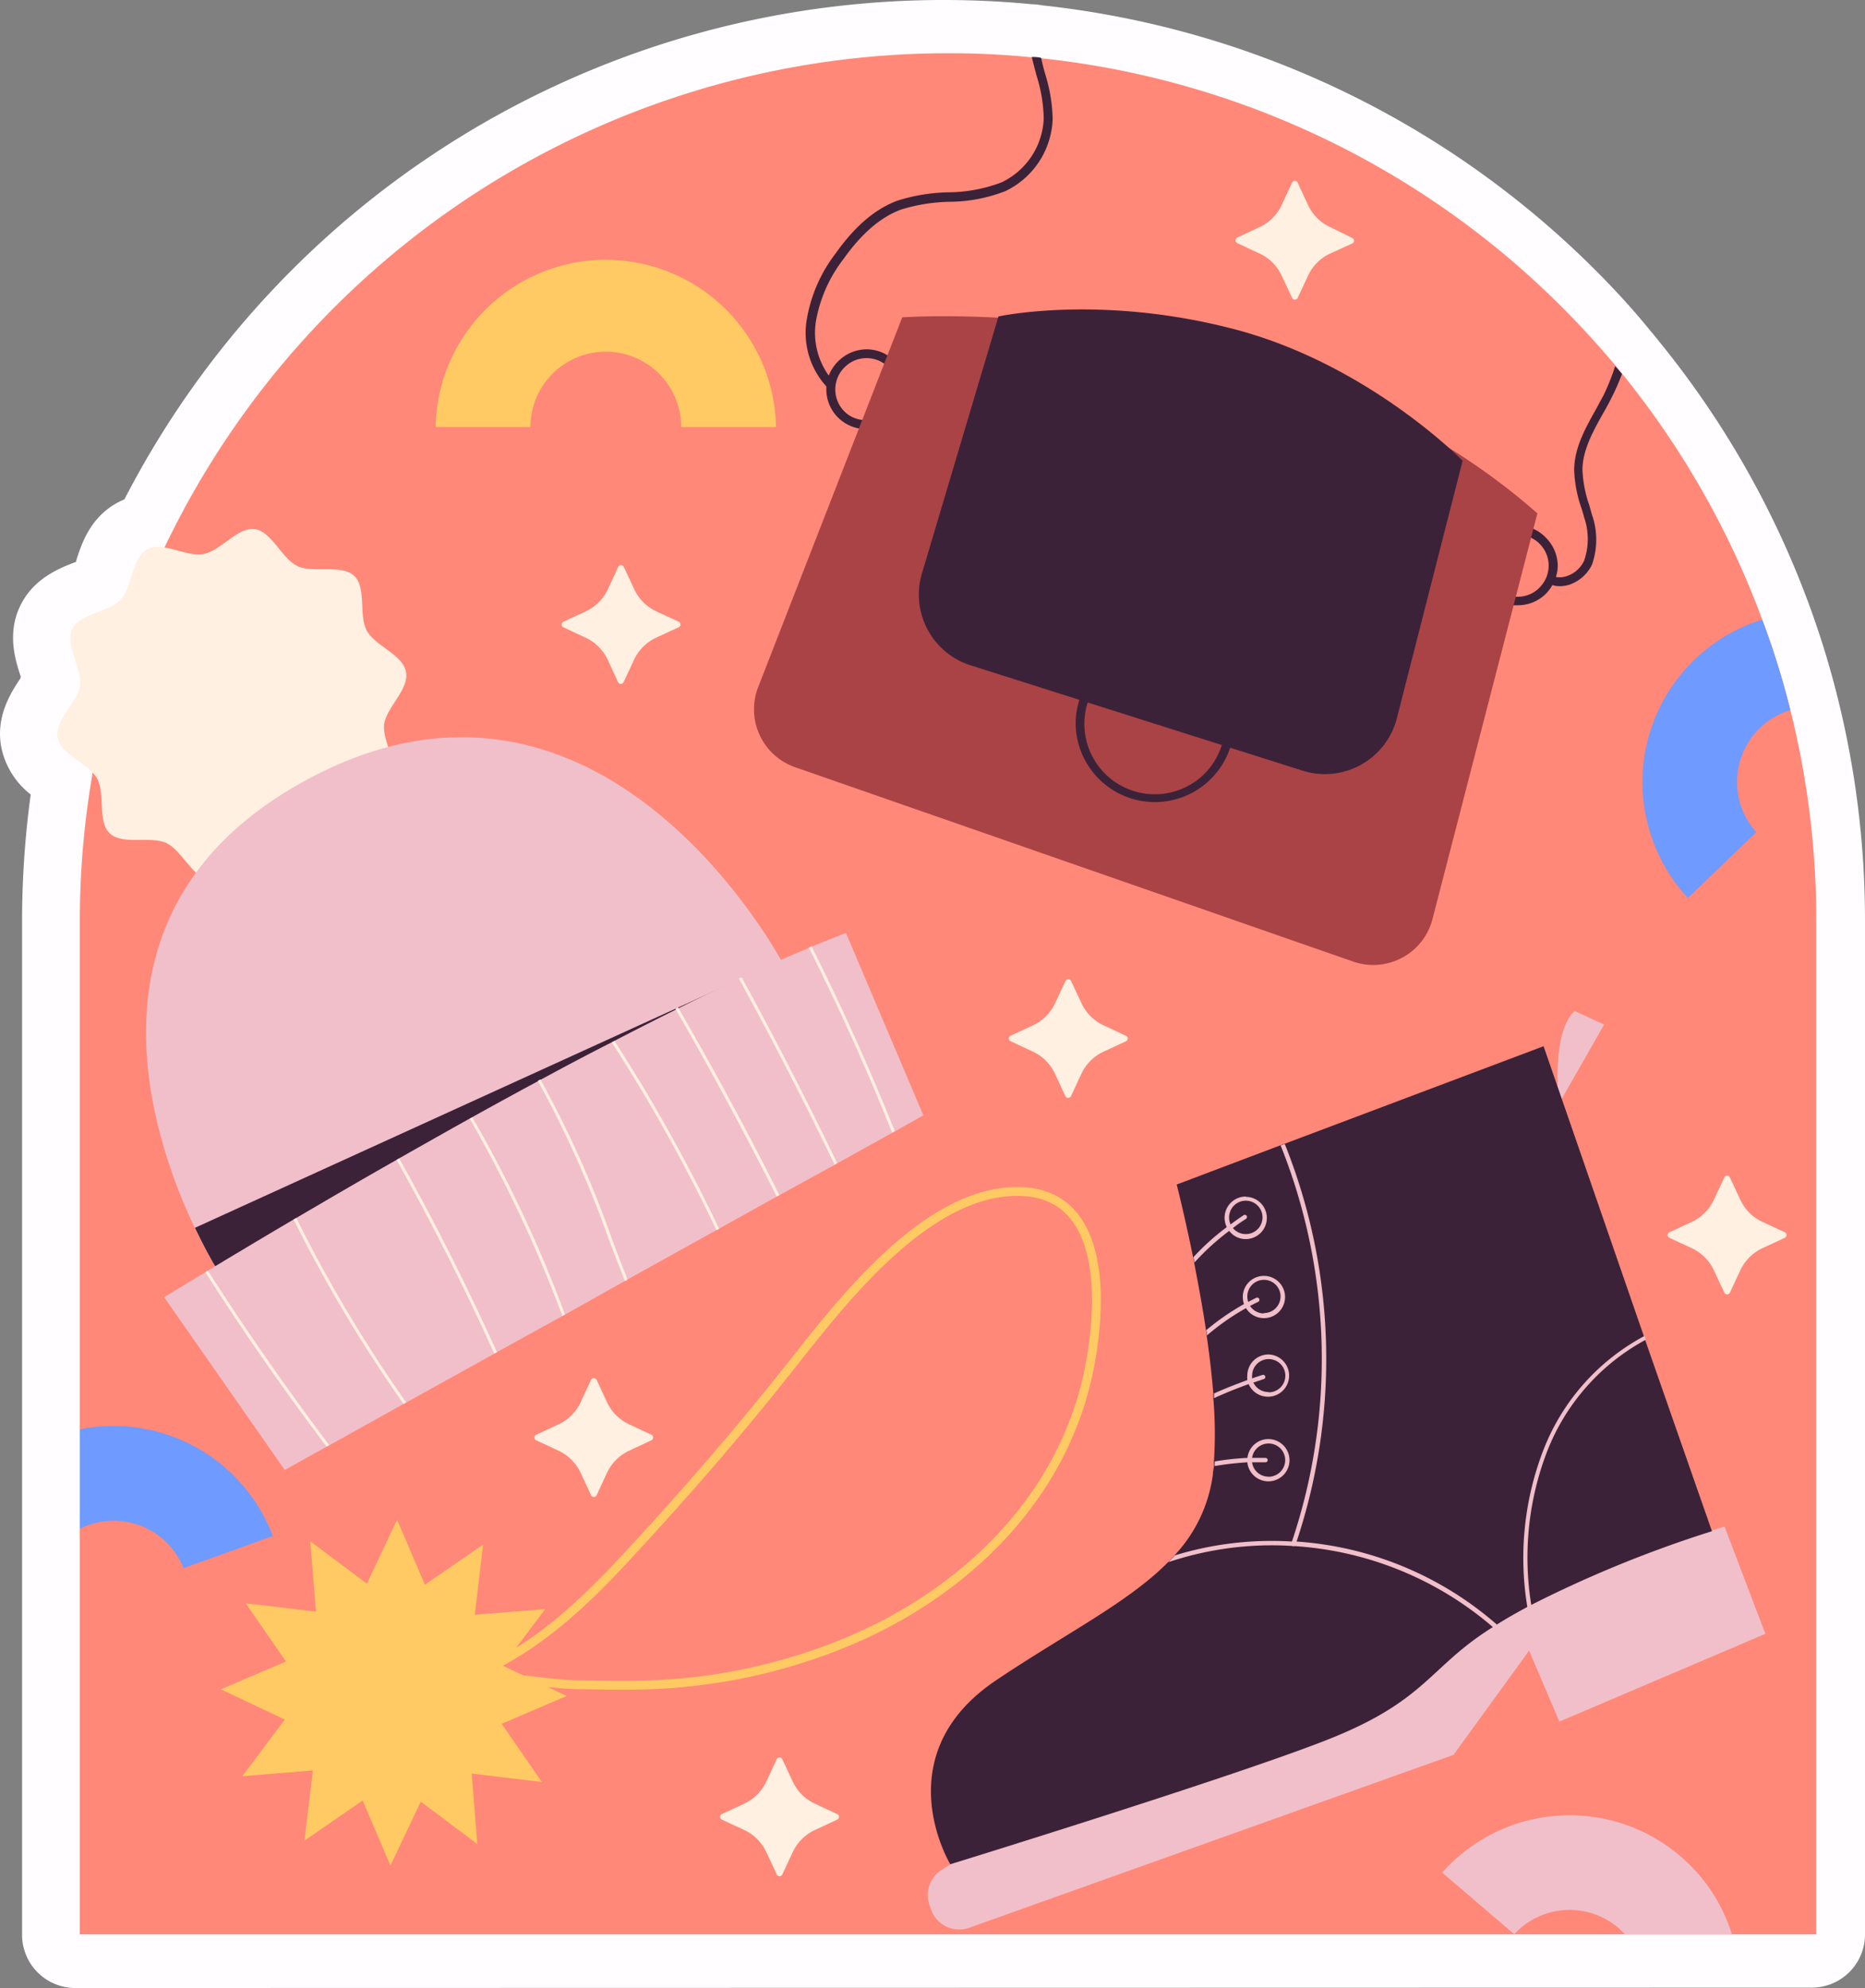 <svg xmlns="http://www.w3.org/2000/svg" viewBox="0 0 198.61 211.72"><rect x="0" y="0" width="198.61" height="211.72" fill="#808080" stroke="none"/><g id="OBJECTS"><path d="M8,211.72A5.67,5.67,0,0,1,2.35,206V98.13a100.36,100.36,0,0,1,.92-13.52,8.55,8.55,0,0,1-3.13-5c-.62-3.29,1-5.81,2-7.32l.06-.09,0-.17c-.55-1.68-1.47-4.5-.07-7.46s4.19-4.05,5.85-4.69l.14-.05s0-.1,0-.14c.54-1.7,1.45-4.55,4.36-6.14a7.76,7.76,0,0,1,.77-.37A98.15,98.15,0,0,1,100.48,0c3.18,0,6.33.15,9.37.45.41,0,.83.07,1.24.13a98.22,98.22,0,0,1,58.78,28.16c2.13,2.13,4.17,4.36,6,6.63l.14.16c.21.26.43.52.63.78A97.76,97.76,0,0,1,192.51,64a95.19,95.19,0,0,1,3.18,10.27,98.09,98.09,0,0,1,2.92,23.85V206a5.67,5.67,0,0,1-5.67,5.68Z" fill="#fffdff"/><path d="M193.42,98.13V206H8.5V98.13A92.47,92.47,0,0,1,101,5.67a87.63,87.63,0,0,1,8.92.44c.33,0,.67,0,1,.1a92.09,92.09,0,0,1,55.46,26.54q3,3,5.7,6.24c.23.29.47.56.69.84A92.38,92.38,0,0,1,187.67,66a85.59,85.59,0,0,1,3,9.65A92.12,92.12,0,0,1,193.42,98.13Z" fill="#ff8878"/><path d="M166,117.57s-.85-7.61,1.69-9.9l3.14,1.45Z" fill="#f1bfc9"/><path d="M101.2,198.56l-1,.63A3.18,3.18,0,0,0,99,202.93l.16.45a3.18,3.18,0,0,0,4.07,1.92l51.56-18.41,8.05-11.1,3.22,7.56L188,174l-4.35-11.43-11.75,3.7-58.09,19.8Z" fill="#f1bfc9"/><path d="M182.31,163.07a127,127,0,0,0-19.24,7.85l-.44.23c-1.12.6-2.21,1.22-3.24,1.87l-.41.26c-.39.24-.76.49-1.13.74-5.63,3.85-6.44,7.16-15.85,11s-40.8,13.52-40.8,13.52S94.2,187,106,179c7.42-5,14.1-8.29,18.38-12.62h0c.24-.24.46-.47.68-.72a15.54,15.54,0,0,0,4.1-8.61c0-.28.07-.56.11-.85s0-.32,0-.49a44.33,44.33,0,0,0-.06-6.79c0-.17,0-.34,0-.5-.16-2-.41-4.14-.71-6.19,0-.19,0-.37-.07-.56-.38-2.56-.84-5-1.27-7.24,0-.2-.08-.39-.11-.57-.92-4.51-1.74-7.71-1.74-7.71l11-4.16.44-.16,27.63-10.41,10.66,30.82.15.45Z" fill="#3c2238"/><path d="M160.53,174.4a.21.21,0,0,1-.16.07.24.24,0,0,1-.17-.06c-.4-.39-.81-.76-1.22-1.13a35.87,35.87,0,0,0-21.24-8.63,34.69,34.69,0,0,0-13.32,1.72c.24-.24.46-.47.68-.72a35.21,35.21,0,0,1,12.48-1.48l.49,0A36.14,36.14,0,0,1,159.39,173q.59.51,1.14,1A.24.24,0,0,1,160.53,174.4Z" fill="#f1bfc9"/><path d="M175.26,142.68a23,23,0,0,0-10.47,11.81,31.53,31.53,0,0,0-1.72,16.43c0,.32.09.63.14,1a.22.22,0,0,1-.19.28h0a.25.25,0,0,1-.24-.2c-.05-.27-.08-.54-.12-.81a31.93,31.93,0,0,1,1.73-16.84,23.34,23.34,0,0,1,10.75-12.08Z" fill="#f1bfc9"/><path d="M138.07,164.2c0,.1-.06.19-.1.3a.24.24,0,0,1-.23.15h-.07a.23.23,0,0,1-.15-.3l.06-.17a61.12,61.12,0,0,0-1.2-42.19l.44-.16A61.54,61.54,0,0,1,138.07,164.2Z" fill="#f1bfc9"/><path d="M132.66,127.43a2.26,2.26,0,0,0-2.25,2.25,2.23,2.23,0,0,0,.23,1,2,2,0,0,0,.26.4,2.18,2.18,0,0,0,1.76.88,2.25,2.25,0,1,0,0-4.5Zm0,4a1.76,1.76,0,0,1-1.39-.68,1.47,1.47,0,0,1-.24-.4,1.61,1.61,0,0,1-.14-.69,1.78,1.78,0,1,1,1.77,1.77Z" fill="#f1bfc9"/><path d="M134.59,135.88a2.24,2.24,0,0,0-2.24,2.25,2.38,2.38,0,0,0,.13.76,2.46,2.46,0,0,0,.21.43,2.25,2.25,0,1,0,1.9-3.44Zm0,4a1.77,1.77,0,0,1-1.48-.82,2,2,0,0,1-.28-1,1.77,1.77,0,1,1,1.76,1.78Z" fill="#f1bfc9"/><path d="M135.08,144.25a2.25,2.25,0,0,0-2.25,2.25,2.22,2.22,0,0,0,0,.45,2.15,2.15,0,0,0,.14.45,2.25,2.25,0,1,0,2.06-3.15Zm0,4a1.77,1.77,0,0,1-1.6-1h0a1,1,0,0,1-.14-.45,1.43,1.43,0,0,1,0-.29,1.77,1.77,0,1,1,1.77,1.77Z" fill="#f1bfc9"/><path d="M135.08,153.26a2.24,2.24,0,0,0-2.24,2.06,1.15,1.15,0,0,0,0,.19,2.64,2.64,0,0,0,0,.28,2.25,2.25,0,1,0,2.23-2.53Zm0,4a1.75,1.75,0,0,1-1.74-1.52,1.07,1.07,0,0,1,0-.25.78.78,0,0,1,0-.22,1.77,1.77,0,1,1,1.75,2Z" fill="#f1bfc9"/><path d="M132.69,129.81c-.48.3-.95.62-1.42,1l-.37.28a25.7,25.7,0,0,0-3.7,3.37c0-.2-.08-.39-.11-.57a25,25,0,0,1,3.55-3.2,4.73,4.73,0,0,1,.39-.28c.45-.34.93-.67,1.41-1a.25.25,0,0,1,.33.08A.26.26,0,0,1,132.69,129.81Z" fill="#f1bfc9"/><path d="M134,138.64c-.31.14-.61.3-.9.45l-.42.23a25.75,25.75,0,0,0-4.15,2.9c0-.19,0-.37-.07-.56a26.25,26.25,0,0,1,4-2.77l.44-.23.88-.45a.25.25,0,0,1,.32.12A.25.25,0,0,1,134,138.64Z" fill="#f1bfc9"/><path d="M134.74,146.58a.23.23,0,0,1-.16.29l-1.1.37h0l-.46.15c-1.26.45-2.51.95-3.73,1.51,0-.17,0-.34,0-.5,1.19-.54,2.4-1,3.63-1.46l.46-.16c.36-.12.73-.25,1.1-.36A.24.24,0,0,1,134.74,146.58Z" fill="#f1bfc9"/><path d="M135,155.5a.23.23,0,0,1-.24.23s0,0,0,0c-.46,0-.92,0-1.37,0l-.49,0a32.49,32.49,0,0,0-3.54.4c0-.16,0-.32,0-.49a29.32,29.32,0,0,1,3.49-.38l.49,0c.46,0,.91,0,1.38,0A.25.25,0,0,1,135,155.5Z" fill="#f1bfc9"/><path d="M95.34,38.51a4.43,4.43,0,0,0-.83-.67,4.23,4.23,0,0,0-2.15-.64,4.31,4.31,0,0,0-3,1.18A4.27,4.27,0,0,0,88.26,40,4.52,4.52,0,0,0,88,41.15c0,.06,0,.14,0,.21a4.23,4.23,0,0,0,3.47,4.27,4.13,4.13,0,0,0,.78.08,4.26,4.26,0,0,0,3.08-7.2Zm-.79,5.33a3.29,3.29,0,0,1-2.72.88,3.16,3.16,0,0,1-2-1A3.31,3.31,0,0,1,90,39.06a3.24,3.24,0,0,1,2.28-.92h.08a3.35,3.35,0,0,1,1.82.6,3.28,3.28,0,0,1,.5.42,3.33,3.33,0,0,1,.91,2.37A3.27,3.27,0,0,1,94.55,43.84Z" fill="#3c2238"/><path d="M164.68,57.32a4.16,4.16,0,0,0-1.39-1A4.05,4.05,0,0,0,161.7,56a4.14,4.14,0,0,0-3,1.17,4.26,4.26,0,0,0-.15,6,4.18,4.18,0,0,0,2.67,1.29l.31,0h.11a4.23,4.23,0,0,0,2.93-1.17,4.18,4.18,0,0,0,.76-1,3.67,3.67,0,0,0,.37-.87,4,4,0,0,0,.19-1.14A4.27,4.27,0,0,0,164.68,57.32Zm-.8,5.33a3.26,3.26,0,0,1-2.45.9,3.31,3.31,0,0,1,.17-6.61h.08a3.21,3.21,0,0,1,1.37.33,3.29,3.29,0,0,1,.83,5.37Z" fill="#3c2238"/><path d="M80.74,73.18,96.08,33.8s40.54-3,67.64,20.87L152.55,97.88a6.51,6.51,0,0,1-8.46,4.52L84.68,81.71A6.53,6.53,0,0,1,80.74,73.18Z" fill="#aa4346"/><path d="M106.33,33.7,98.18,61.07a7.9,7.9,0,0,0,5.19,9.79L138.7,82.07a7.91,7.91,0,0,0,10.06-5.59l7-27.41s-10-10.25-24.27-14S106.33,33.7,106.33,33.7Z" fill="#3c2238"/><path d="M129.07,71.28a8.48,8.48,0,0,0-5.91-2.61,8.37,8.37,0,0,0-6,2.34,8.4,8.4,0,0,0-2.61,5.91A8.44,8.44,0,0,0,131,79.64a8.3,8.3,0,0,0,.38-2.34A8.43,8.43,0,0,0,129.07,71.28Zm-.93,11.25a7.5,7.5,0,0,1-12.31-7.71,7.48,7.48,0,0,1,7.13-5.2h.18a7.48,7.48,0,0,1,7.31,7.67,7.53,7.53,0,0,1-.34,2.06A7.42,7.42,0,0,1,128.14,82.53Z" fill="#3c2238"/><path d="M111.31,7.9a17,17,0,0,1,.79,4.83,8.87,8.87,0,0,1-5,7.61,16.65,16.65,0,0,1-6,1.15,18.8,18.8,0,0,0-5.15.83c-2.19.82-4.2,2.55-6.14,5.29a15.06,15.06,0,0,0-2.91,6.55A7.81,7.81,0,0,0,88.26,40a3.72,3.72,0,0,0,.56.63l-.65.68L88,41.15A8.46,8.46,0,0,1,85.92,34a15.87,15.87,0,0,1,3.06-7c2.06-2.91,4.22-4.75,6.59-5.63a19.2,19.2,0,0,1,5.41-.89,16.13,16.13,0,0,0,5.7-1.07,7.88,7.88,0,0,0,4.47-6.78,16,16,0,0,0-.76-4.56c-.18-.67-.36-1.35-.51-2,.33,0,.67,0,1,.1C111,6.78,111.15,7.34,111.31,7.9Z" fill="#3c2238"/><path d="M172.73,39.83a24.84,24.84,0,0,1-1.22,2.74c-.25.49-.52,1-.79,1.45-1.08,1.93-2.18,3.92-2.2,6a13,13,0,0,0,.72,3.76l.3,1.06a8,8,0,0,1,0,5.28,4.14,4.14,0,0,1-2.42,2.15,3.6,3.6,0,0,1-1,.16,2.81,2.81,0,0,1-.77-.11,2.52,2.52,0,0,1-.62-.25l.47-.82a1.86,1.86,0,0,0,.52.2,2.25,2.25,0,0,0,1.12-.09,3.14,3.14,0,0,0,1.85-1.63,7,7,0,0,0,0-4.65c-.08-.35-.19-.69-.29-1a13.63,13.63,0,0,1-.76-4c0-2.37,1.19-4.47,2.32-6.49.26-.48.53-1,.78-1.44A23.67,23.67,0,0,0,172,39C172.27,39.28,172.51,39.55,172.73,39.83Z" fill="#3c2238"/><path d="M66.13,166.45l.27-.29c6.3-6.78,12.16-13.51,17.91-20.8,5.48-6.93,14.65-18.89,24.52-18.46,9.41.42,8.43,12.92,7.07,19.33-2.85,13.37-13.1,23.28-25.38,28.5a60.23,60.23,0,0,1-19.69,4.62c-3.21.21-6.45.12-9.67.06-3.5-.07-9.31-1.45-12.61-.33C55.7,176.65,61.11,171.81,66.13,166.45Z" fill="none" stroke="#ffca63" stroke-linecap="round" stroke-linejoin="round" stroke-width="0.94"/><polygon points="57.7 189.78 50.23 188.88 50.83 196.39 44.81 191.87 41.58 198.68 38.62 191.75 32.42 196.03 33.32 188.55 25.81 189.16 30.33 183.13 23.52 179.91 30.45 176.95 26.17 170.75 33.65 171.64 33.04 164.14 39.07 168.66 42.29 161.85 45.25 168.77 51.45 164.5 50.56 171.97 58.06 171.37 53.54 177.39 60.35 180.62 53.43 183.58 57.7 189.78" fill="#ffca63"/><path d="M43.24,71.56c.35,1.86-2.1,3.78-2.33,5.57s1.63,4.33.84,6-3.9,1.79-5.16,3.14-1.19,4.44-2.83,5.34-4.16-.86-6-.51S24.09,94,22.31,93.74s-2.93-3.16-4.58-3.95-4.61.23-6-1-.49-4.24-1.39-5.88-3.85-2.48-4.2-4.34S8.3,74.74,8.53,73s-1.63-4.33-.85-6,3.9-1.79,5.17-3.13S14,59.39,15.68,58.5s4.15.85,6,.5,3.64-2.89,5.43-2.66,2.92,3.17,4.57,3.95,4.61-.22,6,1,.49,4.24,1.38,5.88S42.89,69.69,43.24,71.56Z" fill="#fff0e1"/><path d="M83.51,102.85,23.35,135.62s-.11-.17-.3-.5c0,0-.06-.1-.09-.15-.47-.78-1.3-2.26-2.24-4.24C15.86,120.46,8,96.5,32.52,83.12c29.34-16,48,14.42,50.66,19.13v0l.11.19Z" fill="#f1bfc9"/><path d="M83.38,102.16l-.19.11-2.64,1.43L26.63,133,23,135c-.47-.78-1.3-2.26-2.24-4.24l62.46-28.48Z" fill="#3c2238"/><path d="M98.33,118.78l-3,1.69-.28.15-5.85,3.25h0l-.27.16L83,127.28l-.28.15-6.16,3.43-.28.15-9.47,5.26-.28.16L60.17,140l-.28.15-7,3.87-.28.16-9.39,5.21-.28.15-7.91,4.4-.28.15-4.43,2.46L17.48,138.15s1.61-1,4.39-2.66a2.33,2.33,0,0,1,.26-.17c2.35-1.41,5.47-3.29,9.14-5.45l.28-.16c3.21-1.88,6.82-4,10.69-6.19l.27-.16c2.43-1.38,4.94-2.8,7.52-4.24l.27-.15q3.45-1.92,7-3.83a2.52,2.52,0,0,1,.27-.15c2.53-1.37,5.07-2.72,7.6-4l.28-.15c2.19-1.14,4.38-2.25,6.52-3.32l.28-.14c2.2-1.1,4.37-2.14,6.46-3.13l.29-.13c2.49-1.16,4.89-2.23,7.15-3.18.1,0,.19-.09.29-.12,1.26-.53,2.48-1,3.65-1.46Z" fill="#f1bfc9"/><path d="M35.06,153.91l-.28.15c-4.54-6-8.87-12.24-12.91-18.57a2.33,2.33,0,0,1,.26-.17C26.19,141.66,30.52,147.88,35.06,153.91Z" fill="#fff0e1"/><path d="M43.25,149.36l-.28.15a151.37,151.37,0,0,1-11.7-19.64l.28-.16A151,151,0,0,0,43.25,149.36Z" fill="#fff0e1"/><path d="M52.92,144l-.28.16c-3.16-7-6.65-13.93-10.4-20.63l.27-.16C46.27,130.07,49.75,137,52.92,144Z" fill="#fff0e1"/><path d="M60.17,140l-.28.15a141.45,141.45,0,0,0-9.86-21l.27-.15A138.1,138.1,0,0,1,60.17,140Z" fill="#fff0e1"/><path d="M66.83,136.27l-.28.16c-.57-1.45-1.13-2.9-1.67-4.32a114.39,114.39,0,0,0-7.6-17,2.52,2.52,0,0,1,.27-.15,112.36,112.36,0,0,1,7.62,17C65.71,133.41,66.26,134.84,66.83,136.27Z" fill="#fff0e1"/><path d="M76.58,130.86l-.28.15A180,180,0,0,0,65.15,111l.28-.15A179.16,179.16,0,0,1,76.58,130.86Z" fill="#fff0e1"/><path d="M83,127.28l-.28.15c-3.4-6.74-7-13.43-10.79-20l.28-.14C76,113.85,79.63,120.54,83,127.28Z" fill="#fff0e1"/><path d="M89.15,123.87l-.27.16c-3.22-6.68-6.64-13.32-10.19-19.82l.29-.13C82.53,110.57,85.94,117.2,89.15,123.87Z" fill="#fff0e1"/><path d="M95.29,120.47l-.28.15c-2.67-6.68-5.65-13.29-8.88-19.72.1,0,.19-.09.29-.12C89.64,107.19,92.62,113.79,95.29,120.47Z" fill="#fff0e1"/><path d="M64.51,27.67A18.13,18.13,0,0,0,46.39,45.48h10.1a8,8,0,0,1,16.05,0h10.1A18.14,18.14,0,0,0,64.51,27.67Z" fill="#ffca63"/><path d="M190.66,75.64a85.59,85.59,0,0,0-3-9.65,18.13,18.13,0,0,0-7.91,29.64l7.28-7a8,8,0,0,1,3.62-13Z" fill="#6f9aff"/><path d="M178.93,197.67a18.13,18.13,0,0,0-25.35,1.76l7.68,6.56a8,8,0,0,1,11.11-.65,7.84,7.84,0,0,1,.71.7h11.37A17.9,17.9,0,0,0,178.93,197.67Z" fill="#f1bfc9"/><path d="M8.5,152.22v10.6a5.45,5.45,0,0,1,.89-.39A8,8,0,0,1,19.54,167l9.51-3.41A18.14,18.14,0,0,0,8.5,152.22Z" fill="#6f9aff"/><path d="M119.89,110.9,117.52,112a4.84,4.84,0,0,0-2.36,2.36l-1.11,2.38a.33.33,0,0,1-.59,0l-1.11-2.38A4.84,4.84,0,0,0,110,112l-2.37-1.11a.32.32,0,0,1,0-.59L110,109.2a4.84,4.84,0,0,0,2.36-2.36l1.11-2.37a.33.33,0,0,1,.59,0l1.11,2.37a4.84,4.84,0,0,0,2.36,2.36l2.37,1.11A.32.32,0,0,1,119.89,110.9Z" fill="#fff0e1"/><path d="M144,25.93,141.66,27a4.8,4.8,0,0,0-2.36,2.36l-1.11,2.37a.33.33,0,0,1-.59,0l-1.11-2.37A4.8,4.8,0,0,0,134.13,27l-2.37-1.11a.33.33,0,0,1,0-.59l2.37-1.11a4.84,4.84,0,0,0,2.36-2.36l1.11-2.38a.33.33,0,0,1,.59,0l1.11,2.38a4.84,4.84,0,0,0,2.36,2.36L144,25.34A.32.32,0,0,1,144,25.93Z" fill="#fff0e1"/><path d="M190.06,131.83l-2.37,1.1a4.88,4.88,0,0,0-2.36,2.36l-1.11,2.38a.33.33,0,0,1-.59,0l-1.11-2.38a4.88,4.88,0,0,0-2.36-2.36l-2.37-1.1a.33.33,0,0,1,0-.6l2.37-1.1a4.88,4.88,0,0,0,2.36-2.36l1.11-2.38a.33.33,0,0,1,.59,0l1.11,2.38a4.88,4.88,0,0,0,2.36,2.36l2.37,1.1A.33.33,0,0,1,190.06,131.83Z" fill="#fff0e1"/><path d="M69.36,153.39,67,154.5a4.88,4.88,0,0,0-2.36,2.36l-1.1,2.37a.33.33,0,0,1-.6,0l-1.1-2.37a4.88,4.88,0,0,0-2.36-2.36l-2.38-1.11a.33.33,0,0,1,0-.59l2.38-1.11a4.88,4.88,0,0,0,2.36-2.36l1.1-2.37a.33.33,0,0,1,.6,0l1.1,2.37A4.88,4.88,0,0,0,67,151.69l2.38,1.11A.33.33,0,0,1,69.36,153.39Z" fill="#fff0e1"/><path d="M89.15,193.79l-2.37,1.1a4.88,4.88,0,0,0-2.36,2.36l-1.11,2.38a.33.33,0,0,1-.59,0l-1.11-2.38a4.88,4.88,0,0,0-2.36-2.36l-2.37-1.1a.33.33,0,0,1,0-.6l2.37-1.1a4.88,4.88,0,0,0,2.36-2.36l1.11-2.38a.33.33,0,0,1,.59,0l1.11,2.38a4.88,4.88,0,0,0,2.36,2.36l2.37,1.1A.33.33,0,0,1,89.15,193.79Z" fill="#fff0e1"/><path d="M72.26,66.81l-2.38,1.1a4.88,4.88,0,0,0-2.36,2.36l-1.11,2.38a.33.33,0,0,1-.59,0l-1.1-2.38a4.92,4.92,0,0,0-2.36-2.36L60,66.81a.33.33,0,0,1,0-.6l2.38-1.1a4.92,4.92,0,0,0,2.36-2.36l1.1-2.38a.33.33,0,0,1,.59,0l1.11,2.38a4.88,4.88,0,0,0,2.36,2.36l2.38,1.1A.33.33,0,0,1,72.26,66.81Z" fill="#fff0e1"/></g></svg>